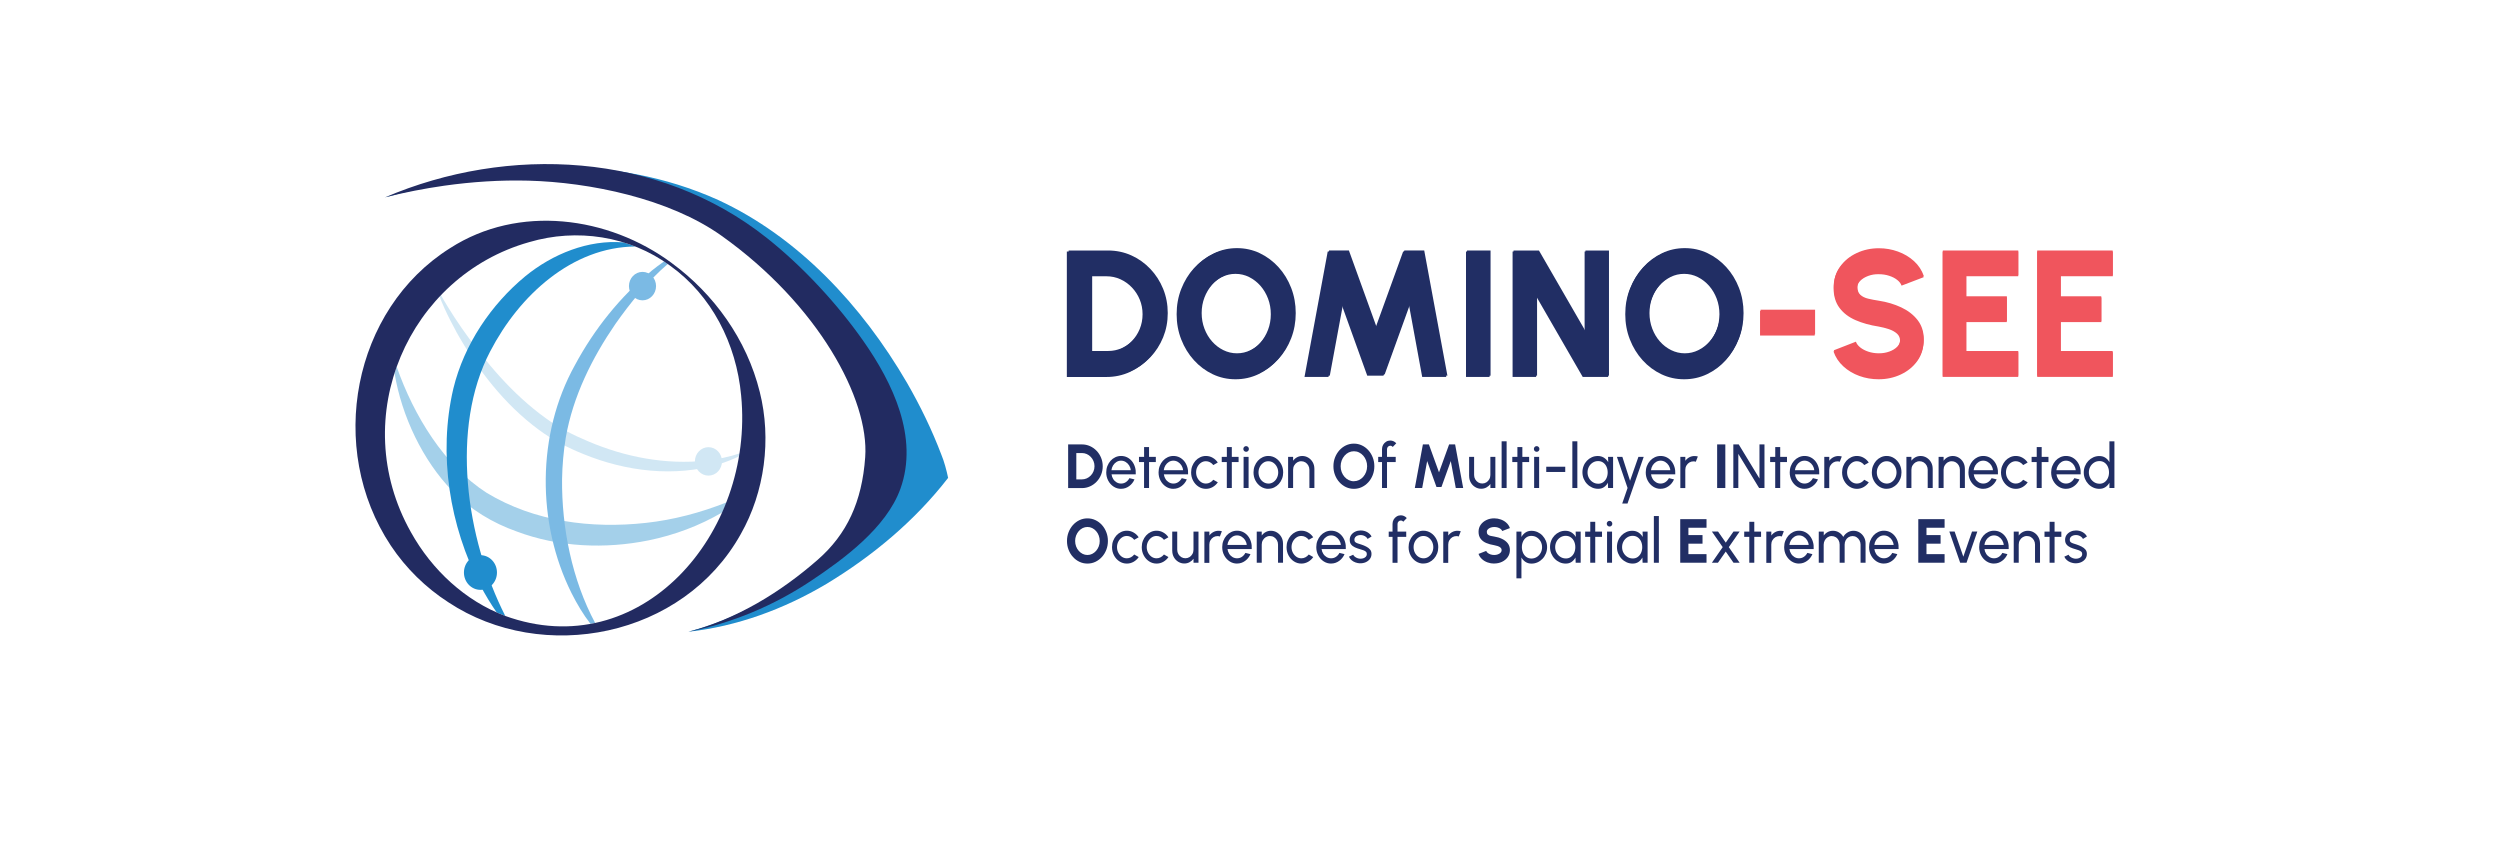 <?xml version="1.0" encoding="UTF-8"?>
<svg id="_图层_2" data-name="图层_2" xmlns="http://www.w3.org/2000/svg" viewBox="0 0 1920 648">
  <g transform="translate(273 126) scale(2.844 2.985)">
<g id="Layer_1">
    <g>
      <g>
        <path d="M27.22,43.15c5.71,9.67,12.98,18.67,22.23,25.17,3.72,2.64,7.88,4.67,12.12,6.3,11.56,4.5,24.62,5.99,36.65,2.58,1.91-.56,3.81-1.27,5.63-2.13.05-.24.09-.47.14-.71-3,.98-6.19,1.6-9.32,1.94-10.8,1.11-21.79-.88-31.8-4.95-3.99-1.58-7.89-3.47-11.42-5.92-9.01-6.17-16.34-14.45-22.76-23.23-1.31-1.77-2.54-3.6-3.74-5.45-.71-1.15-1.48-2.29-2.14-3.48-.11.11-.21.22-.32.33.48,1.23,1.07,2.43,1.6,3.62.96,2.02,2.03,3.98,3.14,5.92Z" fill="#d1e7f4"/>
        <path d="M78.45,92.32c-14.75,1.54-30.11-.3-43-7.72-11.45-7-19.68-19.8-24.34-32.5-.2.54-.39,1.09-.57,1.64,1.93,11.16,7.68,22.58,15.59,30.32,4.82,4.81,10.96,8.3,17.38,10.46,11.39,4.09,23.94,4.55,35.63,2.3,7-1.36,13.78-3.77,19.98-7.24.4-.84.78-1.7,1.14-2.56-7.01,2.67-14.4,4.52-21.81,5.3Z" fill="#a4d0ea"/>
        <path d="M36.38,48.2c7.89-14.5,22.15-26.85,39.17-26.99-1.06-.4-2.12-.75-3.21-1.06-9.44-.73-19.08,2.95-26.51,8.74-9.19,7.24-16.5,17.5-19.4,28.88-4.17,16.96-.98,35.37,7.26,50.6,1.34,2.42,2.82,4.77,4.45,7,.74.31,1.48.61,2.23.88.03.01.06.02.09.03-10.7-20.07-14.87-48.4-4.09-68.07Z" fill="#208dcd"/>
        <path d="M79.95,27.48c-8.42,6.6-15.43,14.92-20.69,24.25-10.34,17.75-10.37,40.6-.9,58.69,1.46,2.76,3.13,5.45,5.11,7.88.42-.07.83-.15,1.25-.24-6.23-11.04-9.06-24.57-8.93-36.98.06-3.55.4-7.18,1-10.69,1.94-10.64,7.12-20.53,13.42-29.27,3.74-5.07,8.69-10.99,14.12-15.41-.33-.22-.67-.44-1.01-.66-1.16.77-2.28,1.59-3.38,2.42Z" fill="#7bbae4"/>
        <path d="M85.42,25.48c11.36,7.93,20.26,19.65,23.76,33.16,3.21,12.14,1.34,25.72-5.13,36.56-15.56,26.61-53.49,33.61-78.99,17.53-6.05-3.72-11.43-8.72-15.51-14.56C-7.9,73.15-.78,37.38,25.59,21.61c18.42-11.28,42.69-8.25,59.83,3.86h0ZM84.96,26.14c-11-7.69-25.27-9.65-38.02-6.06C14.39,28.81-2.5,65.07,14.96,94.69c5.7,9.78,14.71,17.7,25.42,21.55,36.49,12.63,67.4-21.01,63.77-56.68-1.29-13.38-7.99-25.78-19.19-33.42h0Z" fill="#222b61"/>
        <circle cx="33.75" cy="105.09" r="4.46" fill="#208dcd"/>
        <circle cx="77.51" cy="31.4" r="3.66" fill="#7bbae4"/>
        <circle cx="95.32" cy="76.5" r="3.66" fill="#d1e7f4"/>
      </g>
      <path d="M7.96,8.57c28.94-9.48,61.38-11.59,89.99.67,21.57,9.51,38.8,27.1,50.98,47.03,3.57,5.91,6.74,12.1,9.3,18.54.71,1.58,1.43,4.14,1.81,5.93-9.04,11.13-20.53,20.19-32.89,27.3-11.47,6.49-24.18,10.93-37.24,12.29,18.65-4.72,35.11-15.78,48.06-29.73,4.15-4.51,8.11-9.32,11.36-14.49,0,0-.82,4.82-.82,4.82-4.06-13.86-11.1-26.87-19.82-38.38C99.88,3.35,52.78-3.26,7.96,8.57h0Z" fill="#208dcd"/>
      <path d="M7.96,8.57C41.19-4.96,81.8-3.18,111.15,19.06c9.63,7.3,18.93,16.84,26.07,26.56,7.81,10.62,14.94,24.66,9.94,37.92-3.79,10.05-15.37,18.13-24.15,23.7-10.08,6.39-21.36,10.89-33.1,13.09,12.89-3.18,24.88-10.14,34.95-18.55,7.84-6.54,11.93-14.86,12.79-26.37,1.12-14.88-12.62-39.19-38.76-56.94-14.18-9.64-35.74-13.79-52.17-14.2-7.61-.19-15.24.29-22.78,1.3-5.38.73-10.72,1.73-16.01,3Z" fill="#222b61"/>
    </g>
    <g>
      <path d="M192.58,54.44V22.24h10.67c2.22,0,4.31.42,6.25,1.25s3.65,1.99,5.13,3.47,2.64,3.19,3.47,5.13,1.25,4.02,1.25,6.25-.42,4.31-1.25,6.25c-.84,1.94-1.99,3.65-3.47,5.13-1.48,1.48-3.19,2.64-5.13,3.47-1.94.84-4.02,1.25-6.25,1.25h-10.67ZM198.93,48.09h4.33c1.32,0,2.56-.25,3.74-.76,1.17-.51,2.21-1.2,3.12-2.09.9-.89,1.61-1.92,2.13-3.1s.77-2.45.77-3.8-.26-2.61-.77-3.78-1.22-2.21-2.12-3.11c-.9-.9-1.93-1.6-3.1-2.1-1.17-.51-2.43-.76-3.76-.76h-4.33v19.51Z" fill="#212e64"/>
      <path d="M238.04,55.04c-2.18,0-4.22-.43-6.14-1.3-1.92-.87-3.6-2.07-5.06-3.6-1.46-1.53-2.6-3.31-3.43-5.32-.83-2.02-1.24-4.18-1.24-6.48s.41-4.46,1.24-6.48c.83-2.02,1.97-3.79,3.43-5.33s3.14-2.73,5.06-3.6,3.96-1.3,6.14-1.3,4.25.43,6.16,1.3c1.92.87,3.6,2.07,5.06,3.6,1.46,1.53,2.6,3.31,3.42,5.33.82,2.02,1.23,4.17,1.23,6.48s-.41,4.46-1.23,6.48c-.82,2.02-1.96,3.79-3.42,5.32-1.46,1.53-3.14,2.73-5.06,3.6-1.92.87-3.97,1.3-6.16,1.3ZM238.04,48.69c1.3,0,2.53-.27,3.68-.82,1.15-.54,2.16-1.29,3.04-2.24.87-.95,1.56-2.05,2.06-3.29.5-1.24.75-2.58.75-4s-.25-2.76-.75-4.01c-.5-1.25-1.19-2.35-2.06-3.29-.87-.94-1.89-1.69-3.04-2.23-1.15-.54-2.38-.82-3.68-.82s-2.53.27-3.68.82c-1.15.54-2.16,1.29-3.04,2.24-.87.95-1.56,2.05-2.06,3.29-.5,1.24-.75,2.58-.75,4s.25,2.76.75,4.01c.5,1.25,1.18,2.35,2.06,3.29.87.94,1.89,1.69,3.04,2.23,1.15.54,2.38.82,3.68.82Z" fill="#212e64"/>
      <path d="M256.65,54.44l6.26-32.21h5.36l7.48,19.72,7.5-19.72h5.36l6.26,32.21h-6.49l-3.57-18.47-6.88,18.15h-4.37l-6.86-18.15-3.59,18.47h-6.46Z" fill="#212e64"/>
      <path d="M300.17,54.44V22.24h6.35v32.21h-6.35Z" fill="#212e64"/>
      <path d="M312.73,54.44V22.24h6.86l12.56,20.73v-20.73h6.35v32.21h-6.86l-12.56-20.73v20.73h-6.35Z" fill="#212e64"/>
      <path d="M358.97,55.04c-2.18,0-4.22-.43-6.14-1.3-1.92-.87-3.6-2.07-5.06-3.6-1.46-1.53-2.6-3.31-3.43-5.32-.83-2.02-1.24-4.18-1.24-6.48s.41-4.46,1.24-6.48c.83-2.02,1.97-3.79,3.43-5.33,1.46-1.53,3.14-2.73,5.06-3.6s3.96-1.3,6.14-1.3,4.25.43,6.16,1.3,3.6,2.07,5.06,3.6c1.46,1.53,2.6,3.31,3.42,5.33.82,2.02,1.23,4.17,1.23,6.48s-.41,4.46-1.23,6.48c-.82,2.02-1.96,3.79-3.42,5.32-1.46,1.53-3.14,2.73-5.06,3.6-1.92.87-3.97,1.3-6.16,1.3ZM358.97,48.69c1.3,0,2.53-.27,3.68-.82,1.15-.54,2.16-1.29,3.04-2.24.87-.95,1.56-2.05,2.06-3.29.5-1.24.75-2.58.75-4s-.25-2.76-.75-4.01c-.5-1.25-1.19-2.35-2.06-3.29-.87-.94-1.89-1.69-3.04-2.23-1.15-.54-2.38-.82-3.68-.82s-2.53.27-3.68.82c-1.15.54-2.16,1.29-3.04,2.24-.87.95-1.56,2.05-2.06,3.29-.5,1.24-.75,2.58-.75,4s.25,2.76.75,4.01c.5,1.25,1.18,2.35,2.06,3.29.87.94,1.89,1.69,3.04,2.23,1.15.54,2.38.82,3.68.82Z" fill="#212e64"/>
      <path d="M379.44,37.47h14.72v6.35h-14.72v-6.35Z" fill="#f0555d"/>
      <path d="M411.39,55.04c-1.81,0-3.54-.28-5.19-.85-1.65-.57-3.09-1.39-4.32-2.46s-2.12-2.35-2.66-3.82l5.96-2.21c.18.52.57,1.01,1.15,1.46.58.45,1.31.82,2.18,1.1.87.28,1.83.43,2.88.43s1.94-.15,2.82-.45,1.59-.72,2.14-1.25c.54-.54.82-1.16.82-1.89s-.28-1.32-.85-1.8c-.57-.47-1.3-.85-2.19-1.14-.89-.28-1.8-.5-2.74-.66-2.32-.34-4.39-.89-6.22-1.64-1.83-.76-3.28-1.81-4.34-3.15-1.06-1.34-1.59-3.05-1.59-5.12s.56-3.74,1.69-5.22c1.13-1.49,2.61-2.65,4.46-3.47,1.85-.83,3.85-1.24,5.99-1.24,1.78,0,3.5.28,5.15.85,1.66.57,3.1,1.39,4.34,2.46,1.23,1.07,2.12,2.36,2.66,3.86l-5.96,2.16c-.18-.52-.57-1-1.15-1.45-.58-.45-1.31-.81-2.18-1.08-.87-.28-1.83-.41-2.85-.41-.98-.02-1.91.13-2.8.44s-1.6.73-2.16,1.26c-.56.54-.84,1.15-.84,1.84,0,.9.26,1.59.79,2.05.53.46,1.23.79,2.1.99.87.2,1.84.38,2.9.53,2.18.32,4.19.89,6.03,1.71,1.84.82,3.32,1.91,4.43,3.27,1.11,1.36,1.67,3.01,1.67,4.96s-.56,3.73-1.68,5.22c-1.12,1.49-2.6,2.65-4.44,3.47-1.84.83-3.84,1.24-6,1.24Z" fill="#f0555d"/>
      <path d="M428.65,54.44V22.24h20.38v6.35h-14.03v5.43h10.95v6.35h-10.95v7.73h14.03v6.35h-20.38Z" fill="#f0555d"/>
      <path d="M454.14,54.44V22.24h20.38v6.35h-14.03v5.43h10.95v6.35h-10.95v7.73h14.03v6.35h-20.38Z" fill="#f0555d"/>
    </g>
    <g>
      <path d="M192.1,54.77V22.5h10.69c2.23,0,4.31.42,6.26,1.26,1.94.84,3.66,2,5.14,3.48,1.48,1.48,2.64,3.2,3.48,5.14.84,1.94,1.26,4.03,1.26,6.26s-.42,4.31-1.26,6.26c-.84,1.94-2,3.66-3.48,5.14-1.48,1.48-3.2,2.64-5.14,3.48-1.94.84-4.03,1.26-6.26,1.26h-10.69ZM198.46,48.41h4.33c1.32,0,2.57-.25,3.74-.76,1.18-.51,2.22-1.21,3.12-2.1.91-.89,1.62-1.93,2.13-3.11.51-1.18.77-2.45.77-3.8s-.26-2.62-.77-3.79c-.51-1.18-1.22-2.21-2.12-3.11-.9-.9-1.94-1.6-3.11-2.11-1.18-.51-2.43-.76-3.77-.76h-4.33v19.54Z" fill="#212e64"/>
      <path d="M237.64,55.37c-2.18,0-4.23-.43-6.15-1.3-1.92-.87-3.61-2.07-5.07-3.61-1.46-1.54-2.6-3.31-3.43-5.34-.83-2.02-1.24-4.18-1.24-6.49s.41-4.47,1.24-6.49c.83-2.02,1.97-3.8,3.43-5.34,1.46-1.54,3.15-2.74,5.07-3.61,1.92-.87,3.97-1.3,6.15-1.3s4.26.43,6.18,1.3c1.92.87,3.61,2.07,5.07,3.61,1.46,1.54,2.6,3.32,3.42,5.34.82,2.02,1.23,4.18,1.23,6.49s-.41,4.47-1.23,6.49c-.82,2.02-1.96,3.8-3.42,5.34-1.46,1.54-3.15,2.74-5.07,3.61-1.92.87-3.98,1.3-6.18,1.3ZM237.64,49.01c1.31,0,2.54-.27,3.69-.82,1.15-.55,2.17-1.29,3.04-2.25.88-.95,1.56-2.05,2.06-3.3.5-1.24.75-2.58.75-4.01s-.25-2.77-.75-4.02c-.5-1.25-1.19-2.35-2.06-3.3-.88-.94-1.89-1.69-3.04-2.24-1.15-.55-2.38-.82-3.69-.82s-2.54.27-3.69.82c-1.15.55-2.17,1.29-3.04,2.25-.88.95-1.56,2.05-2.06,3.3-.5,1.24-.75,2.58-.75,4.01s.25,2.77.75,4.02c.5,1.25,1.19,2.35,2.06,3.3.88.94,1.89,1.69,3.04,2.24,1.15.55,2.38.82,3.69.82Z" fill="#212e64"/>
      <path d="M256.28,54.77l6.27-32.27h5.37l7.49,19.75,7.51-19.75h5.37l6.27,32.27h-6.5l-3.57-18.51-6.89,18.18h-4.38l-6.87-18.18-3.6,18.51h-6.48Z" fill="#212e64"/>
      <path d="M299.89,54.77V22.5h6.36v32.27h-6.36Z" fill="#212e64"/>
      <path d="M312.47,54.77V22.5h6.87l12.58,20.77v-20.77h6.36v32.27h-6.87l-12.58-20.77v20.77h-6.36Z" fill="#212e64"/>
      <path d="M358.79,55.37c-2.18,0-4.23-.43-6.15-1.3-1.92-.87-3.61-2.07-5.07-3.61-1.46-1.54-2.6-3.31-3.43-5.34-.83-2.02-1.24-4.18-1.24-6.49s.41-4.47,1.24-6.49c.83-2.02,1.97-3.8,3.43-5.34,1.46-1.54,3.15-2.74,5.07-3.61,1.92-.87,3.97-1.3,6.15-1.3s4.26.43,6.18,1.3c1.92.87,3.61,2.07,5.07,3.61,1.46,1.54,2.6,3.32,3.42,5.34.82,2.02,1.23,4.18,1.23,6.49s-.41,4.47-1.23,6.49c-.82,2.02-1.96,3.8-3.42,5.34-1.46,1.54-3.15,2.74-5.07,3.61-1.92.87-3.98,1.3-6.18,1.3ZM358.79,49.01c1.31,0,2.54-.27,3.69-.82,1.15-.55,2.17-1.29,3.04-2.25.88-.95,1.56-2.05,2.06-3.3.5-1.24.75-2.58.75-4.01s-.25-2.77-.75-4.02c-.5-1.25-1.19-2.35-2.06-3.3-.88-.94-1.89-1.69-3.04-2.24-1.15-.55-2.38-.82-3.69-.82s-2.54.27-3.69.82c-1.15.55-2.17,1.29-3.04,2.25-.88.95-1.56,2.05-2.06,3.3-.5,1.24-.75,2.58-.75,4.01s.25,2.77.75,4.02c.5,1.25,1.19,2.35,2.06,3.3.88.94,1.89,1.69,3.04,2.24,1.15.55,2.38.82,3.69.82Z" fill="#212e64"/>
      <path d="M379.3,37.76h14.75v6.36h-14.75v-6.36Z" fill="#f0555d"/>
      <path d="M411.32,55.37c-1.81,0-3.55-.28-5.2-.85-1.65-.57-3.1-1.39-4.33-2.47-1.24-1.08-2.12-2.35-2.66-3.83l5.97-2.21c.18.52.57,1.01,1.15,1.46.58.45,1.31.82,2.19,1.11.88.28,1.84.43,2.88.43s1.94-.15,2.82-.45c.88-.3,1.6-.72,2.14-1.26.55-.54.82-1.17.82-1.89s-.28-1.32-.85-1.8c-.57-.48-1.3-.86-2.19-1.14-.89-.28-1.81-.5-2.74-.66-2.32-.34-4.4-.89-6.23-1.65-1.84-.76-3.28-1.81-4.34-3.16-1.06-1.34-1.59-3.05-1.59-5.13s.56-3.74,1.69-5.23c1.13-1.49,2.62-2.65,4.47-3.48,1.85-.83,3.85-1.24,6-1.24,1.78,0,3.5.28,5.16.85,1.66.57,3.11,1.39,4.34,2.47,1.24,1.08,2.12,2.37,2.66,3.87l-5.97,2.17c-.18-.52-.57-1.01-1.15-1.45-.58-.45-1.31-.81-2.19-1.08-.88-.28-1.83-.41-2.86-.41-.98-.02-1.92.13-2.8.44-.88.31-1.61.73-2.17,1.27-.56.54-.84,1.15-.84,1.84,0,.91.27,1.59.8,2.05.53.46,1.23.79,2.11.99.88.2,1.84.38,2.9.53,2.18.32,4.19.9,6.04,1.72,1.84.82,3.32,1.91,4.44,3.27,1.11,1.36,1.67,3.02,1.67,4.97s-.56,3.74-1.68,5.23c-1.12,1.49-2.6,2.65-4.45,3.48-1.84.83-3.85,1.24-6.02,1.24Z" fill="#f0555d"/>
      <path d="M428.6,54.77V22.5h20.42v6.36h-14.06v5.44h10.97v6.36h-10.97v7.74h14.06v6.36h-20.42Z" fill="#f0555d"/>
      <path d="M454.14,54.77V22.5h20.42v6.36h-14.06v5.44h10.97v6.36h-10.97v7.74h14.06v6.36h-20.42Z" fill="#f0555d"/>
    </g>
    <g>
      <path d="M192.45,83.35v-11.22h3.72c.77,0,1.5.15,2.18.44.68.29,1.27.69,1.79,1.21.52.52.92,1.11,1.21,1.79.29.68.44,1.4.44,2.18s-.15,1.5-.44,2.18-.69,1.27-1.21,1.79-1.11.92-1.79,1.21-1.4.44-2.18.44h-3.72ZM194.66,81.13h1.51c.46,0,.89-.09,1.3-.26s.77-.42,1.09-.73c.32-.31.56-.67.74-1.08.18-.41.27-.85.27-1.32s-.09-.91-.27-1.32c-.18-.41-.42-.77-.74-1.08s-.67-.56-1.08-.73-.85-.26-1.31-.26h-1.51v6.8Z" fill="#212e64"/>
      <path d="M206.75,83.56c-.74,0-1.41-.19-2.02-.57s-1.09-.89-1.45-1.53c-.36-.64-.54-1.35-.54-2.12,0-.59.1-1.14.31-1.65s.5-.96.86-1.35c.37-.39.79-.69,1.28-.91.49-.22,1-.33,1.55-.33.6,0,1.16.12,1.66.36.5.24.94.58,1.3,1.01.36.43.63.94.81,1.51s.24,1.18.2,1.84h-6.54c.06.45.21.86.45,1.21.23.36.54.64.9.85.37.21.77.32,1.22.32.48,0,.92-.12,1.31-.37.39-.25.71-.59.95-1.02l1.37.32c-.32.71-.8,1.29-1.45,1.74-.65.45-1.37.68-2.17.68ZM204.13,78.77h5.23c-.04-.45-.19-.86-.43-1.23-.25-.37-.56-.67-.94-.89-.38-.22-.79-.34-1.24-.34s-.86.11-1.23.33c-.37.22-.68.51-.93.89-.24.37-.39.79-.45,1.25Z" fill="#212e64"/>
      <path d="M216.12,76.68h-1.82v6.67h-1.35v-6.67s-1.37,0-1.37,0v-1.35h1.38v-2.52s1.34,0,1.34,0v2.52h1.83v1.35Z" fill="#212e64"/>
      <path d="M220.88,83.56c-.74,0-1.41-.19-2.02-.57s-1.09-.89-1.45-1.53c-.36-.64-.54-1.35-.54-2.12,0-.59.1-1.14.31-1.65s.5-.96.86-1.35c.37-.39.79-.69,1.28-.91.49-.22,1-.33,1.55-.33.6,0,1.16.12,1.66.36.5.24.94.58,1.3,1.01.36.43.63.94.81,1.51s.24,1.18.2,1.84h-6.54c.06.45.21.86.45,1.21.23.36.54.64.9.85.37.21.77.32,1.22.32.48,0,.92-.12,1.31-.37.39-.25.71-.59.95-1.02l1.37.32c-.32.71-.8,1.29-1.45,1.74-.65.45-1.37.68-2.17.68ZM218.26,78.77h5.23c-.04-.45-.19-.86-.43-1.23-.25-.37-.56-.67-.94-.89-.38-.22-.79-.34-1.24-.34s-.86.11-1.23.33c-.37.22-.68.51-.93.89-.24.37-.39.79-.45,1.25Z" fill="#212e64"/>
      <path d="M231.67,81.23l1.2.65c-.36.51-.82.91-1.38,1.22-.56.3-1.16.46-1.82.46-.74,0-1.41-.19-2.02-.57s-1.09-.89-1.45-1.53c-.36-.64-.54-1.35-.54-2.12,0-.59.1-1.14.31-1.65s.5-.96.86-1.35c.37-.39.79-.69,1.28-.91.49-.22,1-.33,1.55-.33.65,0,1.26.15,1.82.46.56.3,1.02.71,1.38,1.23l-1.2.65c-.26-.31-.56-.56-.91-.73-.35-.17-.71-.26-1.08-.26-.5,0-.95.13-1.35.4-.4.26-.72.62-.96,1.05-.24.44-.35.92-.35,1.43s.12,1,.36,1.43c.24.44.56.78.96,1.05.4.26.85.39,1.34.39.4,0,.77-.09,1.11-.27s.64-.42.88-.71Z" fill="#212e64"/>
      <path d="M238.47,76.68h-1.82v6.67h-1.35v-6.67s-1.37,0-1.37,0v-1.35h1.38v-2.52s1.34,0,1.34,0v2.52h1.83v1.35Z" fill="#212e64"/>
      <path d="M240.52,74.03c-.21,0-.39-.07-.54-.21-.14-.14-.22-.31-.22-.52s.07-.38.22-.52c.14-.14.32-.21.53-.21s.38.07.53.21.22.31.22.52-.07.38-.21.52c-.14.14-.32.21-.52.21ZM239.83,75.33h1.35v8.01h-1.35v-8.01Z" fill="#212e64"/>
      <path d="M246.52,83.56c-.74,0-1.41-.19-2.02-.57s-1.09-.89-1.45-1.53c-.36-.64-.54-1.35-.54-2.12,0-.59.1-1.14.31-1.65s.5-.96.86-1.35c.37-.39.79-.69,1.28-.91.49-.22,1-.33,1.55-.33.74,0,1.41.19,2.02.57.61.38,1.09.89,1.45,1.53.36.64.54,1.35.54,2.13,0,.58-.1,1.13-.31,1.63-.21.51-.5.96-.86,1.34-.37.39-.79.69-1.27.91-.48.22-1,.33-1.56.33ZM246.52,82.21c.5,0,.95-.13,1.36-.4s.72-.61.95-1.05c.23-.44.35-.91.35-1.42s-.12-1-.36-1.44c-.24-.44-.56-.79-.96-1.05-.4-.26-.85-.39-1.35-.39s-.95.13-1.35.4-.72.62-.95,1.05c-.24.44-.35.92-.35,1.43s.12,1.02.36,1.45c.24.44.56.78.97,1.03.41.25.85.38,1.33.38Z" fill="#212e64"/>
      <path d="M258.95,78.36v4.98h-1.35v-4.69c0-.41-.1-.77-.3-1.11-.2-.33-.46-.59-.79-.79-.33-.19-.7-.29-1.11-.29s-.77.1-1.1.29c-.33.2-.6.46-.8.79-.2.33-.3.7-.3,1.11v4.69h-1.35v-8.01h1.35v1c.28-.37.64-.67,1.07-.89s.9-.33,1.41-.33c.6,0,1.14.15,1.64.44.49.29.89.68,1.18,1.17.29.49.44,1.04.44,1.64Z" fill="#212e64"/>
      <path d="M269.61,83.56c-.76,0-1.47-.15-2.14-.45-.67-.3-1.26-.72-1.76-1.25-.51-.53-.91-1.15-1.19-1.85-.29-.7-.43-1.45-.43-2.26s.14-1.55.43-2.26c.29-.7.69-1.32,1.19-1.86.51-.53,1.1-.95,1.76-1.25.67-.3,1.38-.45,2.14-.45s1.48.15,2.15.45c.67.3,1.26.72,1.76,1.25.51.53.9,1.15,1.19,1.86s.43,1.45.43,2.26-.14,1.55-.43,2.26c-.29.7-.68,1.32-1.19,1.85-.51.53-1.1.95-1.76,1.25-.67.3-1.38.45-2.15.45ZM269.61,81.6c.49,0,.95-.1,1.39-.3.43-.2.81-.48,1.14-.84s.59-.77.77-1.23.28-.96.28-1.49-.09-1.03-.28-1.49c-.19-.47-.44-.88-.77-1.23-.33-.35-.71-.63-1.14-.83-.43-.2-.89-.3-1.38-.3s-.95.1-1.39.3-.81.48-1.14.84c-.33.36-.59.77-.77,1.23-.18.46-.28.96-.28,1.49s.09,1.03.28,1.5c.19.46.44.87.77,1.23.33.36.71.63,1.14.83.43.2.89.3,1.38.3Z" fill="#212e64"/>
      <path d="M278.56,73.35v1.98h2.35v1.35h-2.35v6.67h-1.35v-6.67h-1.03v-1.35h1.03v-1.98c0-.41.1-.78.3-1.12.2-.33.47-.6.81-.8.34-.2.71-.3,1.12-.3.3,0,.59.06.87.18.28.12.53.3.75.53l-.96.95c-.07-.1-.17-.18-.29-.24-.12-.06-.24-.08-.37-.08-.24,0-.45.09-.62.26s-.26.38-.26.62Z" fill="#212e64"/>
      <path d="M286.07,83.35l2.18-11.22h1.62l2.73,7.19,2.73-7.19h1.62l2.18,11.22h-2l-1.35-6.94-2.52,6.68h-1.34l-2.52-6.68-1.34,6.94h-2Z" fill="#212e64"/>
      <path d="M300.73,80.3v-4.97h1.35v4.67c0,.41.1.77.3,1.11.2.33.46.59.8.79.33.19.7.29,1.1.29s.77-.1,1.1-.29.59-.46.79-.79c.2-.33.3-.7.3-1.11v-4.67h1.35v8.01s-1.34,0-1.34,0v-1.02c-.29.37-.65.67-1.08.89-.43.22-.9.33-1.4.33-.6,0-1.14-.15-1.64-.44s-.89-.68-1.18-1.17c-.29-.49-.44-1.04-.44-1.64Z" fill="#212e64"/>
      <path d="M309.51,83.35v-12.02h1.35v12.02h-1.35Z" fill="#212e64"/>
      <path d="M316.93,76.68h-1.82v6.67h-1.35v-6.67s-1.37,0-1.37,0v-1.35h1.38v-2.52s1.34,0,1.34,0v2.52h1.83v1.35Z" fill="#212e64"/>
      <path d="M318.98,74.03c-.21,0-.39-.07-.54-.21-.14-.14-.22-.31-.22-.52s.07-.38.22-.52c.14-.14.32-.21.53-.21s.38.07.53.21.22.31.22.52-.07.38-.21.52c-.14.14-.32.21-.52.21ZM318.29,75.33h1.35v8.01h-1.35v-8.01Z" fill="#212e64"/>
      <path d="M321.56,77.87h5.13v1.35h-5.13v-1.35Z" fill="#212e64"/>
      <path d="M328.61,83.35v-12.02h1.35v12.02h-1.35Z" fill="#212e64"/>
      <path d="M338.26,75.33h1.35v8.01h-1.35l-.06-1.35c-.25.46-.6.84-1.04,1.13s-.97.43-1.57.43-1.14-.11-1.65-.33c-.51-.22-.97-.53-1.36-.92s-.7-.85-.92-1.36c-.22-.51-.33-1.07-.33-1.66s.11-1.11.32-1.62c.21-.51.51-.95.89-1.33.38-.38.82-.68,1.33-.9.5-.22,1.04-.32,1.62-.32.63,0,1.18.15,1.66.44.48.3.86.68,1.15,1.15l-.05-1.37ZM335.56,82.25c.53,0,.99-.13,1.37-.39s.69-.61.9-1.05c.21-.44.32-.93.32-1.47s-.11-1.04-.32-1.48-.51-.79-.9-1.05c-.39-.26-.84-.39-1.37-.39s-1.01.13-1.44.39-.78.61-1.03,1.05c-.25.44-.38.93-.38,1.47s.13,1.03.39,1.47c.26.44.61.79,1.04,1.05.43.26.91.39,1.42.39Z" fill="#212e64"/>
      <path d="M346.45,75.33h1.43l-4.38,12.02h-1.43l1.45-4.01-2.88-8.01h1.47l2.08,6.16,2.26-6.16Z" fill="#212e64"/>
      <path d="M352.44,83.56c-.74,0-1.41-.19-2.02-.57s-1.09-.89-1.45-1.53c-.36-.64-.54-1.35-.54-2.12,0-.59.1-1.14.31-1.65s.5-.96.86-1.35c.37-.39.79-.69,1.28-.91.49-.22,1-.33,1.55-.33.6,0,1.16.12,1.66.36.5.24.94.58,1.3,1.01.36.43.63.94.81,1.51s.24,1.18.2,1.84h-6.54c.06.45.21.86.45,1.21.23.36.54.64.9.85.37.21.77.32,1.22.32.48,0,.92-.12,1.31-.37.39-.25.71-.59.95-1.02l1.37.32c-.32.71-.8,1.29-1.45,1.74-.65.45-1.37.68-2.17.68ZM349.83,78.77h5.23c-.04-.45-.19-.86-.43-1.23-.25-.37-.56-.67-.94-.89-.38-.22-.79-.34-1.24-.34s-.86.11-1.23.33c-.37.22-.68.51-.93.89-.24.37-.39.79-.45,1.25Z" fill="#212e64"/>
      <path d="M357.77,83.35v-8.01h1.35v1c.28-.37.64-.67,1.07-.89s.9-.33,1.41-.33c.31,0,.61.04.9.12l-.55,1.35c-.22-.07-.43-.1-.64-.1-.4,0-.77.1-1.1.29-.33.2-.6.46-.8.79-.2.33-.3.7-.3,1.11v4.69h-1.35Z" fill="#212e64"/>
      <path d="M367.71,83.35v-11.22h2.21v11.22h-2.21Z" fill="#212e64"/>
      <path d="M372.08,83.35v-11.22h1.46l5.6,8.78v-8.78h1.35v11.22h-1.45l-5.61-8.78v8.78h-1.35Z" fill="#212e64"/>
      <path d="M386.56,76.68h-1.82v6.67h-1.35v-6.67s-1.37,0-1.37,0v-1.35h1.38v-2.52s1.34,0,1.34,0v2.52h1.83v1.35Z" fill="#212e64"/>
      <path d="M391.32,83.56c-.74,0-1.41-.19-2.02-.57s-1.09-.89-1.45-1.53c-.36-.64-.54-1.35-.54-2.12,0-.59.1-1.14.31-1.65s.5-.96.86-1.35c.37-.39.79-.69,1.28-.91.49-.22,1-.33,1.55-.33.6,0,1.16.12,1.66.36.5.24.94.58,1.3,1.01.36.43.63.94.81,1.51s.24,1.18.2,1.84h-6.54c.06.45.21.86.45,1.21.23.36.54.64.9.85.37.21.77.32,1.22.32.48,0,.92-.12,1.31-.37.39-.25.71-.59.95-1.02l1.37.32c-.32.71-.8,1.29-1.45,1.74-.65.45-1.37.68-2.17.68ZM388.7,78.77h5.23c-.04-.45-.19-.86-.43-1.23-.25-.37-.56-.67-.94-.89-.38-.22-.79-.34-1.24-.34s-.86.11-1.23.33c-.37.22-.68.51-.93.89-.24.37-.39.79-.45,1.25Z" fill="#212e64"/>
      <path d="M396.64,83.35v-8.01h1.35v1c.28-.37.64-.67,1.07-.89s.9-.33,1.41-.33c.31,0,.61.04.9.12l-.55,1.35c-.22-.07-.43-.1-.64-.1-.4,0-.77.1-1.1.29-.33.2-.6.46-.8.79-.2.33-.3.7-.3,1.11v4.69h-1.35Z" fill="#212e64"/>
      <path d="M407.46,81.23l1.2.65c-.36.51-.82.91-1.38,1.22-.56.3-1.16.46-1.82.46-.74,0-1.41-.19-2.02-.57s-1.09-.89-1.45-1.53c-.36-.64-.54-1.35-.54-2.12,0-.59.1-1.14.31-1.65s.5-.96.86-1.35c.37-.39.79-.69,1.28-.91.49-.22,1-.33,1.55-.33.65,0,1.26.15,1.82.46.56.3,1.02.71,1.38,1.23l-1.2.65c-.26-.31-.56-.56-.91-.73-.35-.17-.71-.26-1.08-.26-.5,0-.95.13-1.35.4-.4.26-.72.62-.96,1.05-.24.44-.35.92-.35,1.43s.12,1,.36,1.43c.24.44.56.78.96,1.05.4.26.85.39,1.34.39.4,0,.77-.09,1.11-.27s.64-.42.88-.71Z" fill="#212e64"/>
      <path d="M413.49,83.56c-.74,0-1.41-.19-2.02-.57s-1.09-.89-1.45-1.53c-.36-.64-.54-1.35-.54-2.12,0-.59.1-1.14.31-1.65s.5-.96.86-1.35c.37-.39.79-.69,1.28-.91.49-.22,1-.33,1.55-.33.74,0,1.41.19,2.02.57.61.38,1.09.89,1.45,1.53.36.64.54,1.35.54,2.13,0,.58-.1,1.13-.31,1.63-.21.51-.5.96-.86,1.34-.37.39-.79.69-1.27.91-.48.22-1,.33-1.56.33ZM413.49,82.21c.5,0,.95-.13,1.36-.4s.72-.61.95-1.05c.23-.44.35-.91.35-1.42s-.12-1-.36-1.44c-.24-.44-.56-.79-.96-1.05-.4-.26-.85-.39-1.35-.39s-.95.13-1.35.4-.72.62-.95,1.05c-.24.44-.35.92-.35,1.43s.12,1.02.36,1.45c.24.44.56.78.97,1.03.41.25.85.38,1.33.38Z" fill="#212e64"/>
      <path d="M425.92,78.36v4.98h-1.35v-4.69c0-.41-.1-.77-.3-1.11-.2-.33-.46-.59-.79-.79-.33-.19-.7-.29-1.11-.29s-.77.1-1.1.29c-.33.2-.6.46-.8.79-.2.33-.3.7-.3,1.11v4.69h-1.35v-8.01h1.35v1c.28-.37.64-.67,1.07-.89s.9-.33,1.41-.33c.6,0,1.14.15,1.64.44.49.29.89.68,1.18,1.17.29.49.44,1.04.44,1.64Z" fill="#212e64"/>
      <path d="M434.61,78.36v4.98h-1.35v-4.69c0-.41-.1-.77-.3-1.11-.2-.33-.46-.59-.79-.79-.33-.19-.7-.29-1.11-.29s-.77.1-1.1.29c-.33.2-.6.46-.8.79-.2.33-.3.7-.3,1.11v4.69h-1.35v-8.01h1.35v1c.28-.37.64-.67,1.07-.89s.9-.33,1.41-.33c.6,0,1.14.15,1.64.44.49.29.89.68,1.18,1.17.29.49.44,1.04.44,1.64Z" fill="#212e64"/>
      <path d="M439.58,83.56c-.74,0-1.41-.19-2.02-.57s-1.09-.89-1.45-1.53c-.36-.64-.54-1.35-.54-2.12,0-.59.1-1.14.31-1.65s.5-.96.86-1.35c.37-.39.79-.69,1.28-.91.49-.22,1-.33,1.55-.33.6,0,1.16.12,1.66.36.5.24.94.58,1.3,1.01.36.43.63.94.81,1.51s.24,1.18.2,1.84h-6.54c.06.45.21.86.45,1.21.23.36.54.64.9.85.37.21.77.32,1.22.32.48,0,.92-.12,1.31-.37.39-.25.71-.59.95-1.02l1.37.32c-.32.71-.8,1.29-1.45,1.74-.65.45-1.37.68-2.17.68ZM436.96,78.77h5.23c-.04-.45-.19-.86-.43-1.23-.25-.37-.56-.67-.94-.89-.38-.22-.79-.34-1.24-.34s-.86.11-1.23.33c-.37.22-.68.51-.93.89-.24.37-.39.79-.45,1.25Z" fill="#212e64"/>
      <path d="M450.37,81.23l1.2.65c-.36.51-.82.91-1.38,1.22-.56.3-1.16.46-1.82.46-.74,0-1.41-.19-2.02-.57s-1.09-.89-1.45-1.53c-.36-.64-.54-1.35-.54-2.12,0-.59.1-1.14.31-1.65s.5-.96.86-1.35c.37-.39.79-.69,1.28-.91.49-.22,1-.33,1.55-.33.65,0,1.26.15,1.82.46.56.3,1.02.71,1.38,1.23l-1.2.65c-.26-.31-.56-.56-.91-.73-.35-.17-.71-.26-1.08-.26-.5,0-.95.13-1.35.4-.4.26-.72.62-.96,1.05-.24.44-.35.92-.35,1.43s.12,1,.36,1.43c.24.44.56.78.96,1.05.4.26.85.39,1.34.39.4,0,.77-.09,1.11-.27s.64-.42.88-.71Z" fill="#212e64"/>
      <path d="M457.17,76.68h-1.82v6.67h-1.35v-6.67s-1.37,0-1.37,0v-1.35h1.38v-2.52s1.34,0,1.34,0v2.52h1.83v1.35Z" fill="#212e64"/>
      <path d="M461.92,83.56c-.74,0-1.41-.19-2.02-.57s-1.09-.89-1.45-1.53c-.36-.64-.54-1.35-.54-2.12,0-.59.1-1.14.31-1.65s.5-.96.86-1.35c.37-.39.79-.69,1.28-.91.49-.22,1-.33,1.55-.33.6,0,1.16.12,1.66.36.5.24.94.58,1.3,1.01.36.43.63.94.81,1.51s.24,1.18.2,1.84h-6.54c.06.45.21.86.45,1.21.23.36.54.64.9.85.37.21.77.32,1.22.32.48,0,.92-.12,1.31-.37.39-.25.71-.59.95-1.02l1.37.32c-.32.71-.8,1.29-1.45,1.74-.65.45-1.37.68-2.17.68ZM459.31,78.77h5.23c-.04-.45-.19-.86-.43-1.23-.25-.37-.56-.67-.94-.89-.38-.22-.79-.34-1.24-.34s-.86.11-1.23.33c-.37.22-.68.51-.93.89-.24.37-.39.79-.45,1.25Z" fill="#212e64"/>
      <path d="M473.64,71.33h1.35v12.02h-1.35v-1.36c-.27.47-.64.85-1.1,1.14-.46.29-1,.43-1.62.43-.58,0-1.13-.11-1.63-.33-.51-.22-.96-.52-1.34-.91-.39-.39-.69-.83-.91-1.34-.22-.51-.33-1.05-.33-1.63s.11-1.13.33-1.64c.22-.51.52-.96.91-1.35.39-.39.83-.69,1.34-.91.51-.22,1.05-.33,1.63-.33.62,0,1.16.14,1.62.43.46.29.83.67,1.1,1.14v-5.36ZM470.94,82.25c.53,0,.99-.13,1.37-.39s.69-.61.9-1.05c.21-.44.32-.93.32-1.47s-.11-1.04-.32-1.48-.51-.79-.9-1.05c-.39-.26-.84-.39-1.37-.39s-1.01.13-1.44.39-.77.61-1.03,1.05c-.26.44-.38.93-.38,1.47s.13,1.03.39,1.47c.26.44.61.79,1.04,1.05.43.26.91.39,1.42.39Z" fill="#212e64"/>
      <path d="M197.66,102.79c-.76,0-1.47-.15-2.14-.45-.67-.3-1.26-.72-1.76-1.25-.51-.53-.91-1.15-1.19-1.85-.29-.7-.43-1.45-.43-2.26s.14-1.55.43-2.26c.29-.7.69-1.32,1.19-1.86.51-.53,1.1-.95,1.76-1.25.67-.3,1.38-.45,2.14-.45s1.48.15,2.15.45c.67.3,1.26.72,1.76,1.25.51.53.9,1.15,1.19,1.86.29.7.43,1.45.43,2.26s-.14,1.55-.43,2.26c-.29.7-.68,1.32-1.19,1.85-.51.53-1.1.95-1.76,1.25-.67.3-1.38.45-2.15.45ZM197.66,100.58c.45,0,.88-.09,1.28-.28.4-.19.75-.45,1.06-.78.3-.33.54-.71.72-1.15s.26-.9.26-1.39-.09-.96-.26-1.4c-.17-.44-.41-.82-.72-1.15-.3-.33-.66-.59-1.06-.78-.4-.19-.83-.28-1.28-.28s-.88.1-1.28.28c-.4.19-.75.45-1.06.78-.3.33-.54.71-.72,1.15-.17.43-.26.9-.26,1.39s.09.96.26,1.4c.17.44.41.82.72,1.15.3.33.66.59,1.06.78.4.19.83.28,1.28.28Z" fill="#212e64"/>
      <path d="M210.31,100.46l1.2.65c-.36.51-.82.91-1.38,1.22-.56.3-1.16.46-1.82.46-.74,0-1.41-.19-2.02-.57s-1.09-.89-1.45-1.53c-.36-.64-.54-1.35-.54-2.12,0-.59.1-1.14.31-1.65s.5-.96.86-1.35c.37-.39.79-.69,1.28-.91.49-.22,1-.33,1.55-.33.65,0,1.26.15,1.82.46.56.3,1.02.71,1.38,1.23l-1.2.65c-.26-.31-.56-.56-.91-.73s-.71-.26-1.08-.26c-.5,0-.95.13-1.35.4-.4.26-.72.62-.96,1.05-.24.44-.35.92-.35,1.43s.12,1,.36,1.43c.24.44.56.78.96,1.05.4.26.85.39,1.34.39.4,0,.77-.09,1.11-.27s.64-.42.88-.71Z" fill="#212e64"/>
      <path d="M218.34,100.46l1.2.65c-.36.51-.82.91-1.38,1.22-.56.3-1.16.46-1.82.46-.74,0-1.41-.19-2.02-.57s-1.09-.89-1.45-1.53c-.36-.64-.54-1.35-.54-2.12,0-.59.1-1.14.31-1.65s.5-.96.86-1.35c.37-.39.79-.69,1.28-.91.49-.22,1-.33,1.55-.33.65,0,1.26.15,1.82.46.56.3,1.02.71,1.38,1.23l-1.2.65c-.26-.31-.56-.56-.91-.73s-.71-.26-1.08-.26c-.5,0-.95.13-1.35.4-.4.26-.72.62-.96,1.05-.24.44-.35.92-.35,1.43s.12,1,.36,1.43c.24.44.56.78.96,1.05.4.26.85.39,1.34.39.4,0,.77-.09,1.11-.27s.64-.42.88-.71Z" fill="#212e64"/>
      <path d="M220.56,99.53v-4.97h1.35v4.67c0,.41.1.77.3,1.11.2.33.46.59.8.79.33.19.7.29,1.1.29s.77-.1,1.1-.29.59-.46.79-.79c.2-.33.3-.7.3-1.11v-4.67h1.35v8.01s-1.34,0-1.34,0v-1.02c-.29.37-.65.67-1.08.89-.43.22-.9.33-1.4.33-.6,0-1.14-.15-1.64-.44s-.89-.68-1.18-1.17c-.29-.49-.44-1.04-.44-1.64Z" fill="#212e64"/>
      <path d="M229.24,102.58v-8.01h1.35v1c.28-.37.64-.67,1.07-.89s.9-.33,1.41-.33c.31,0,.61.04.9.12l-.55,1.35c-.22-.07-.43-.1-.64-.1-.4,0-.77.1-1.1.29-.33.19-.6.46-.8.79-.2.33-.3.7-.3,1.11v4.69h-1.35Z" fill="#212e64"/>
      <path d="M238.07,102.79c-.74,0-1.41-.19-2.02-.57s-1.09-.89-1.45-1.53c-.36-.64-.54-1.35-.54-2.12,0-.59.1-1.14.31-1.65s.5-.96.86-1.35c.37-.39.79-.69,1.28-.91.49-.22,1-.33,1.55-.33.6,0,1.16.12,1.66.36.5.24.94.58,1.3,1.01.36.43.63.93.81,1.51s.24,1.18.2,1.84h-6.54c.06.45.21.86.45,1.21.23.36.54.64.9.85.37.21.77.32,1.22.32.48,0,.92-.12,1.31-.37.39-.25.71-.59.95-1.02l1.37.32c-.32.71-.8,1.29-1.45,1.74-.65.45-1.37.68-2.17.68ZM235.45,98h5.23c-.04-.45-.19-.86-.43-1.23-.25-.37-.56-.67-.94-.89s-.79-.34-1.24-.34-.86.11-1.23.33c-.37.22-.68.51-.93.89-.24.37-.39.79-.45,1.25Z" fill="#212e64"/>
      <path d="M250.48,97.6v4.98h-1.35v-4.69c0-.41-.1-.77-.3-1.11-.2-.33-.46-.59-.79-.79s-.7-.29-1.11-.29-.77.1-1.1.29c-.33.19-.6.46-.8.79-.2.33-.3.7-.3,1.11v4.69h-1.35v-8.01h1.35v1c.28-.37.64-.67,1.07-.89s.9-.33,1.41-.33c.6,0,1.14.15,1.64.44.49.29.89.68,1.18,1.17.29.49.44,1.04.44,1.64Z" fill="#212e64"/>
      <path d="M257.44,100.46l1.2.65c-.36.51-.82.91-1.38,1.22-.56.3-1.16.46-1.82.46-.74,0-1.41-.19-2.02-.57s-1.09-.89-1.45-1.53c-.36-.64-.54-1.35-.54-2.12,0-.59.1-1.14.31-1.65s.5-.96.86-1.35c.37-.39.79-.69,1.28-.91.49-.22,1-.33,1.55-.33.65,0,1.26.15,1.82.46.56.3,1.02.71,1.38,1.23l-1.2.65c-.26-.31-.56-.56-.91-.73s-.71-.26-1.08-.26c-.5,0-.95.13-1.35.4-.4.26-.72.62-.96,1.05-.24.44-.35.92-.35,1.43s.12,1,.36,1.43c.24.44.56.78.96,1.05.4.26.85.39,1.34.39.4,0,.77-.09,1.11-.27s.64-.42.88-.71Z" fill="#212e64"/>
      <path d="M263.47,102.79c-.74,0-1.41-.19-2.02-.57s-1.09-.89-1.45-1.53c-.36-.64-.54-1.35-.54-2.12,0-.59.1-1.14.31-1.65s.5-.96.86-1.35c.37-.39.79-.69,1.28-.91.49-.22,1-.33,1.55-.33.6,0,1.16.12,1.66.36.5.24.94.58,1.3,1.01.36.43.63.93.81,1.51s.24,1.18.2,1.84h-6.54c.06.45.21.86.45,1.21.23.36.54.64.9.85.37.21.77.32,1.22.32.48,0,.92-.12,1.31-.37.39-.25.71-.59.95-1.02l1.37.32c-.32.71-.8,1.29-1.45,1.74-.65.45-1.37.68-2.17.68ZM260.86,98h5.23c-.04-.45-.19-.86-.43-1.23-.25-.37-.56-.67-.94-.89s-.79-.34-1.24-.34-.86.11-1.23.33c-.37.22-.68.51-.93.89-.24.37-.39.79-.45,1.25Z" fill="#212e64"/>
      <path d="M271.28,102.73c-.43-.02-.85-.1-1.26-.24s-.77-.35-1.07-.6-.53-.55-.67-.88l1.15-.5c.08.18.22.35.43.51.21.16.45.29.72.38.27.1.55.14.83.14.29,0,.57-.05.83-.14.26-.09.47-.23.63-.41.16-.18.24-.39.24-.64,0-.27-.09-.48-.27-.63-.18-.15-.4-.27-.67-.36-.27-.09-.54-.17-.82-.25-.55-.14-1.04-.31-1.47-.5s-.77-.44-1.02-.75c-.25-.3-.37-.69-.37-1.16,0-.5.14-.93.41-1.29.28-.36.64-.64,1.09-.84.45-.2.93-.3,1.44-.3.65,0,1.24.14,1.77.42.53.28.93.65,1.19,1.13l-1.08.63c-.09-.19-.23-.36-.42-.51-.19-.15-.4-.26-.64-.35-.24-.09-.49-.13-.74-.14-.31-.01-.6.03-.87.12-.27.09-.49.23-.65.41s-.24.41-.24.69.09.47.26.61c.17.14.4.25.68.33.28.08.59.18.92.28.49.15.94.33,1.36.54.42.2.76.46,1.02.76.26.3.39.68.38,1.13,0,.49-.15.92-.44,1.29-.29.37-.67.64-1.14.84-.47.19-.97.28-1.5.26Z" fill="#212e64"/>
      <path d="M281.4,92.59v1.98h2.35v1.35h-2.35v6.67h-1.35v-6.67h-1.03v-1.35h1.03v-1.98c0-.41.1-.78.3-1.12s.47-.6.81-.8c.34-.2.71-.3,1.12-.3.3,0,.59.06.87.18.28.12.53.3.75.53l-.96.95c-.07-.1-.17-.18-.29-.24-.12-.06-.24-.08-.37-.08-.24,0-.45.09-.62.26s-.26.38-.26.62Z" fill="#212e64"/>
      <path d="M288.4,102.79c-.74,0-1.41-.19-2.02-.57s-1.09-.89-1.45-1.53c-.36-.64-.54-1.35-.54-2.12,0-.59.1-1.14.31-1.65s.5-.96.86-1.35c.37-.39.79-.69,1.28-.91.49-.22,1-.33,1.55-.33.74,0,1.41.19,2.02.57s1.09.89,1.45,1.53c.36.64.54,1.35.54,2.13,0,.58-.1,1.13-.31,1.63-.21.51-.5.96-.86,1.34-.37.39-.79.69-1.27.91-.48.22-1,.33-1.56.33ZM288.4,101.44c.5,0,.95-.13,1.36-.4s.72-.61.95-1.05c.23-.44.35-.91.35-1.42s-.12-1-.36-1.44c-.24-.44-.56-.79-.96-1.05s-.85-.39-1.35-.39-.95.13-1.35.4-.72.62-.95,1.05c-.24.44-.35.92-.35,1.43s.12,1.02.36,1.45c.24.44.56.78.97,1.03.41.25.85.38,1.33.38Z" fill="#212e64"/>
      <path d="M293.75,102.58v-8.01h1.35v1c.28-.37.64-.67,1.07-.89s.9-.33,1.41-.33c.31,0,.61.04.9.12l-.55,1.35c-.22-.07-.43-.1-.64-.1-.4,0-.77.1-1.1.29-.33.19-.6.46-.8.79-.2.33-.3.7-.3,1.11v4.69h-1.35Z" fill="#212e64"/>
      <path d="M307.52,102.79c-.63,0-1.23-.1-1.81-.3s-1.08-.48-1.51-.86c-.43-.37-.74-.82-.93-1.33l2.08-.77c.06.18.2.35.4.51.2.16.46.29.76.39.3.1.64.15,1,.15s.67-.05.98-.16c.31-.1.56-.25.75-.44.19-.19.28-.41.28-.66s-.1-.46-.3-.63c-.2-.17-.45-.3-.76-.4-.31-.1-.63-.17-.95-.23-.81-.12-1.53-.31-2.17-.57s-1.14-.63-1.51-1.1c-.37-.47-.55-1.06-.55-1.78s.2-1.3.59-1.82c.39-.52.91-.92,1.55-1.21.64-.29,1.34-.43,2.09-.43.62,0,1.22.1,1.8.3.58.2,1.08.48,1.51.86.43.37.74.82.93,1.35l-2.08.75c-.06-.18-.2-.35-.4-.51-.2-.15-.46-.28-.76-.38-.3-.1-.64-.14-.99-.14-.34,0-.67.05-.97.15s-.56.25-.75.44c-.2.19-.29.4-.29.64,0,.32.09.55.28.71.18.16.43.28.73.34.3.07.64.13,1.01.18.76.11,1.46.31,2.1.6.64.29,1.16.67,1.54,1.14s.58,1.05.58,1.73-.2,1.3-.59,1.82c-.39.52-.91.92-1.55,1.21-.64.29-1.34.43-2.09.43Z" fill="#212e64"/>
      <path d="M314.86,106.59h-1.35v-12.02h1.35v1.37c.27-.47.64-.85,1.09-1.14s.99-.44,1.62-.44c.58,0,1.13.11,1.64.33s.96.52,1.34.91.69.84.91,1.34c.22.51.33,1.05.33,1.63s-.11,1.13-.33,1.64c-.22.51-.52.96-.91,1.35s-.83.69-1.34.91-1.06.33-1.64.33c-.63,0-1.16-.15-1.62-.44s-.82-.67-1.09-1.14v5.36ZM317.56,95.66c-.52,0-.97.13-1.36.39-.39.26-.69.61-.9,1.05-.21.44-.32.93-.32,1.47s.11,1.02.32,1.47c.21.44.51.8.9,1.06s.84.39,1.37.39.99-.13,1.43-.39.78-.61,1.04-1.05c.26-.44.39-.93.39-1.48s-.13-1.02-.38-1.46c-.26-.44-.6-.79-1.03-1.05s-.91-.39-1.44-.39Z" fill="#212e64"/>
      <path d="M329.51,94.57h1.35v8.01h-1.35l-.06-1.35c-.25.46-.6.84-1.04,1.13s-.97.43-1.57.43-1.14-.11-1.65-.33c-.51-.22-.97-.53-1.36-.92s-.7-.85-.92-1.36c-.22-.51-.33-1.07-.33-1.66s.11-1.11.32-1.62c.21-.51.51-.95.89-1.33.38-.38.82-.68,1.33-.9.5-.22,1.04-.32,1.62-.32.63,0,1.18.15,1.66.44.48.3.86.68,1.15,1.15l-.05-1.37ZM326.82,101.48c.53,0,.99-.13,1.37-.39s.69-.61.9-1.05c.21-.44.32-.93.32-1.47s-.11-1.04-.32-1.48-.51-.79-.9-1.05c-.39-.26-.84-.39-1.37-.39s-1.01.13-1.44.39c-.43.26-.78.61-1.03,1.05-.25.44-.38.93-.38,1.47s.13,1.03.39,1.47c.26.44.61.79,1.04,1.05.43.26.91.39,1.42.39Z" fill="#212e64"/>
      <path d="M336.61,95.91h-1.82v6.67h-1.35v-6.67s-1.37,0-1.37,0v-1.35h1.38v-2.52s1.34,0,1.34,0v2.52h1.83v1.35Z" fill="#212e64"/>
      <path d="M338.66,93.26c-.21,0-.39-.07-.54-.21-.14-.14-.22-.31-.22-.52s.07-.38.22-.52c.14-.14.32-.21.53-.21s.38.07.53.21c.14.14.22.31.22.52s-.07.38-.21.52c-.14.14-.32.21-.52.21ZM337.98,94.57h1.35v8.01h-1.35v-8.01Z" fill="#212e64"/>
      <path d="M347.58,94.57h1.35v8.01h-1.35l-.06-1.35c-.25.46-.6.84-1.04,1.13s-.97.43-1.57.43-1.14-.11-1.65-.33c-.51-.22-.97-.53-1.36-.92s-.7-.85-.92-1.36c-.22-.51-.33-1.07-.33-1.66s.11-1.11.32-1.62c.21-.51.51-.95.89-1.33.38-.38.82-.68,1.33-.9.5-.22,1.04-.32,1.62-.32.63,0,1.18.15,1.66.44.48.3.86.68,1.15,1.15l-.05-1.37ZM344.89,101.48c.53,0,.99-.13,1.37-.39s.69-.61.9-1.05c.21-.44.32-.93.32-1.47s-.11-1.04-.32-1.48-.51-.79-.9-1.05c-.39-.26-.84-.39-1.37-.39s-1.01.13-1.44.39c-.43.26-.78.61-1.03,1.05-.25.44-.38.93-.38,1.47s.13,1.03.39,1.47c.26.44.61.79,1.04,1.05.43.26.91.39,1.42.39Z" fill="#212e64"/>
      <path d="M350.62,102.58v-12.02h1.35v12.02h-1.35Z" fill="#212e64"/>
      <path d="M357.74,102.58v-11.22h7.1v2.21h-4.89v1.89h3.81v2.21h-3.81v2.69h4.89v2.21h-7.1Z" fill="#212e64"/>
      <path d="M366.28,102.58l2.93-4.02-2.92-4.01h1.66l2.09,2.85,2.08-2.85h1.66l-2.92,4.01,2.93,4.02h-1.66l-2.1-2.88-2.11,2.88h-1.66Z" fill="#212e64"/>
      <path d="M379.56,95.91h-1.82v6.67h-1.35v-6.67s-1.37,0-1.37,0v-1.35h1.38v-2.52s1.34,0,1.34,0v2.52h1.83v1.35Z" fill="#212e64"/>
      <path d="M380.99,102.58v-8.01h1.35v1c.28-.37.64-.67,1.07-.89s.9-.33,1.41-.33c.31,0,.61.04.9.12l-.55,1.35c-.22-.07-.43-.1-.64-.1-.4,0-.77.1-1.1.29-.33.19-.6.46-.8.79-.2.33-.3.7-.3,1.11v4.69h-1.35Z" fill="#212e64"/>
      <path d="M389.82,102.79c-.74,0-1.41-.19-2.02-.57s-1.09-.89-1.45-1.53c-.36-.64-.54-1.35-.54-2.12,0-.59.1-1.14.31-1.65s.5-.96.86-1.35c.37-.39.79-.69,1.28-.91.49-.22,1-.33,1.55-.33.6,0,1.16.12,1.66.36.5.24.94.58,1.3,1.01.36.43.63.93.81,1.51s.24,1.18.2,1.84h-6.54c.06.45.21.86.45,1.21.23.36.54.64.9.85.37.21.77.32,1.22.32.48,0,.92-.12,1.31-.37.39-.25.71-.59.95-1.02l1.37.32c-.32.71-.8,1.29-1.45,1.74-.65.45-1.37.68-2.17.68ZM387.2,98h5.23c-.04-.45-.19-.86-.43-1.23-.25-.37-.56-.67-.94-.89s-.79-.34-1.24-.34-.86.11-1.23.33c-.37.22-.68.51-.93.89-.24.37-.39.79-.45,1.25Z" fill="#212e64"/>
      <path d="M395.15,102.58v-8.01h1.35v1c.28-.37.64-.67,1.07-.89.43-.22.9-.33,1.41-.33.59,0,1.14.14,1.63.43.49.29.88.67,1.16,1.15.28-.48.67-.86,1.16-1.15.49-.29,1.03-.43,1.61-.43s1.15.15,1.64.44c.49.29.88.68,1.17,1.17.29.49.44,1.04.44,1.64v4.98h-1.35v-4.66c0-.4-.1-.76-.29-1.1-.19-.34-.45-.61-.78-.81-.33-.2-.69-.3-1.08-.3s-.76.1-1.08.28c-.33.19-.59.45-.78.78-.19.33-.29.71-.29,1.14v4.66h-1.35v-4.66c0-.43-.1-.81-.29-1.14-.19-.33-.45-.6-.78-.78-.33-.19-.69-.28-1.09-.28s-.75.1-1.08.3c-.33.2-.59.47-.78.81-.19.34-.29.7-.29,1.1v4.66h-1.35Z" fill="#212e64"/>
      <path d="M412.75,102.79c-.74,0-1.41-.19-2.02-.57s-1.09-.89-1.45-1.53c-.36-.64-.54-1.35-.54-2.12,0-.59.1-1.14.31-1.65s.5-.96.86-1.35c.37-.39.79-.69,1.28-.91.49-.22,1-.33,1.55-.33.6,0,1.16.12,1.66.36.5.24.94.58,1.3,1.01.36.43.63.93.81,1.51s.24,1.18.2,1.84h-6.54c.06.45.21.86.45,1.21.23.36.54.64.9.85.37.21.77.32,1.22.32.48,0,.92-.12,1.31-.37.39-.25.71-.59.95-1.02l1.37.32c-.32.71-.8,1.29-1.45,1.74-.65.45-1.37.68-2.17.68ZM410.14,98h5.23c-.04-.45-.19-.86-.43-1.23-.25-.37-.56-.67-.94-.89s-.79-.34-1.24-.34-.86.11-1.23.33c-.37.22-.68.51-.93.89-.24.37-.39.79-.45,1.25Z" fill="#212e64"/>
      <path d="M422.03,102.58v-11.22h7.1v2.21h-4.89v1.89h3.81v2.21h-3.81v2.69h4.89v2.21h-7.1Z" fill="#212e64"/>
      <path d="M435.06,102.58h-1.72l-2.93-8.03h1.43l2.35,6.47,2.35-6.47h1.43l-2.92,8.03Z" fill="#212e64"/>
      <path d="M442.48,102.79c-.74,0-1.41-.19-2.02-.57s-1.09-.89-1.45-1.53c-.36-.64-.54-1.35-.54-2.12,0-.59.1-1.14.31-1.65s.5-.96.86-1.35c.37-.39.79-.69,1.28-.91.49-.22,1-.33,1.55-.33.6,0,1.16.12,1.66.36.5.24.94.58,1.3,1.01.36.43.63.93.81,1.51s.24,1.18.2,1.84h-6.54c.06.45.21.86.45,1.21.23.36.54.64.9.85.37.21.77.32,1.22.32.48,0,.92-.12,1.31-.37.39-.25.71-.59.95-1.02l1.37.32c-.32.71-.8,1.29-1.45,1.74-.65.45-1.37.68-2.17.68ZM439.87,98h5.23c-.04-.45-.19-.86-.43-1.23-.25-.37-.56-.67-.94-.89s-.79-.34-1.24-.34-.86.11-1.23.33c-.37.22-.68.51-.93.89-.24.37-.39.79-.45,1.25Z" fill="#212e64"/>
      <path d="M454.9,97.6v4.98h-1.35v-4.69c0-.41-.1-.77-.3-1.11-.2-.33-.46-.59-.79-.79s-.7-.29-1.11-.29-.77.1-1.1.29c-.33.19-.6.46-.8.79-.2.33-.3.7-.3,1.11v4.69h-1.35v-8.01h1.35v1c.28-.37.64-.67,1.07-.89s.9-.33,1.41-.33c.6,0,1.14.15,1.64.44.49.29.89.68,1.18,1.17.29.49.44,1.04.44,1.64Z" fill="#212e64"/>
      <path d="M460.65,95.91h-1.82v6.67h-1.35v-6.67s-1.37,0-1.37,0v-1.35h1.38v-2.52s1.34,0,1.34,0v2.52h1.83v1.35Z" fill="#212e64"/>
      <path d="M464.46,102.73c-.43-.02-.85-.1-1.26-.24s-.77-.35-1.07-.6-.53-.55-.67-.88l1.15-.5c.08.18.22.35.43.51.21.16.45.29.72.38.27.1.55.14.83.14.29,0,.57-.05.83-.14.26-.09.47-.23.63-.41.16-.18.24-.39.24-.64,0-.27-.09-.48-.27-.63-.18-.15-.4-.27-.67-.36-.27-.09-.54-.17-.82-.25-.55-.14-1.04-.31-1.47-.5s-.77-.44-1.02-.75c-.25-.3-.37-.69-.37-1.16,0-.5.14-.93.41-1.29.28-.36.64-.64,1.09-.84.45-.2.93-.3,1.44-.3.65,0,1.24.14,1.77.42.53.28.93.65,1.19,1.13l-1.08.63c-.09-.19-.23-.36-.42-.51-.19-.15-.4-.26-.64-.35-.24-.09-.49-.13-.74-.14-.31-.01-.6.03-.87.12-.27.09-.49.23-.65.41s-.24.41-.24.69.09.47.26.61c.17.14.4.25.68.33.28.08.59.18.92.28.49.15.94.33,1.36.54.42.2.76.46,1.02.76.26.3.39.68.38,1.13,0,.49-.15.92-.44,1.29-.29.37-.67.64-1.14.84-.47.19-.97.28-1.5.26Z" fill="#212e64"/>
    </g>
  </g>
  </g>
</svg>
